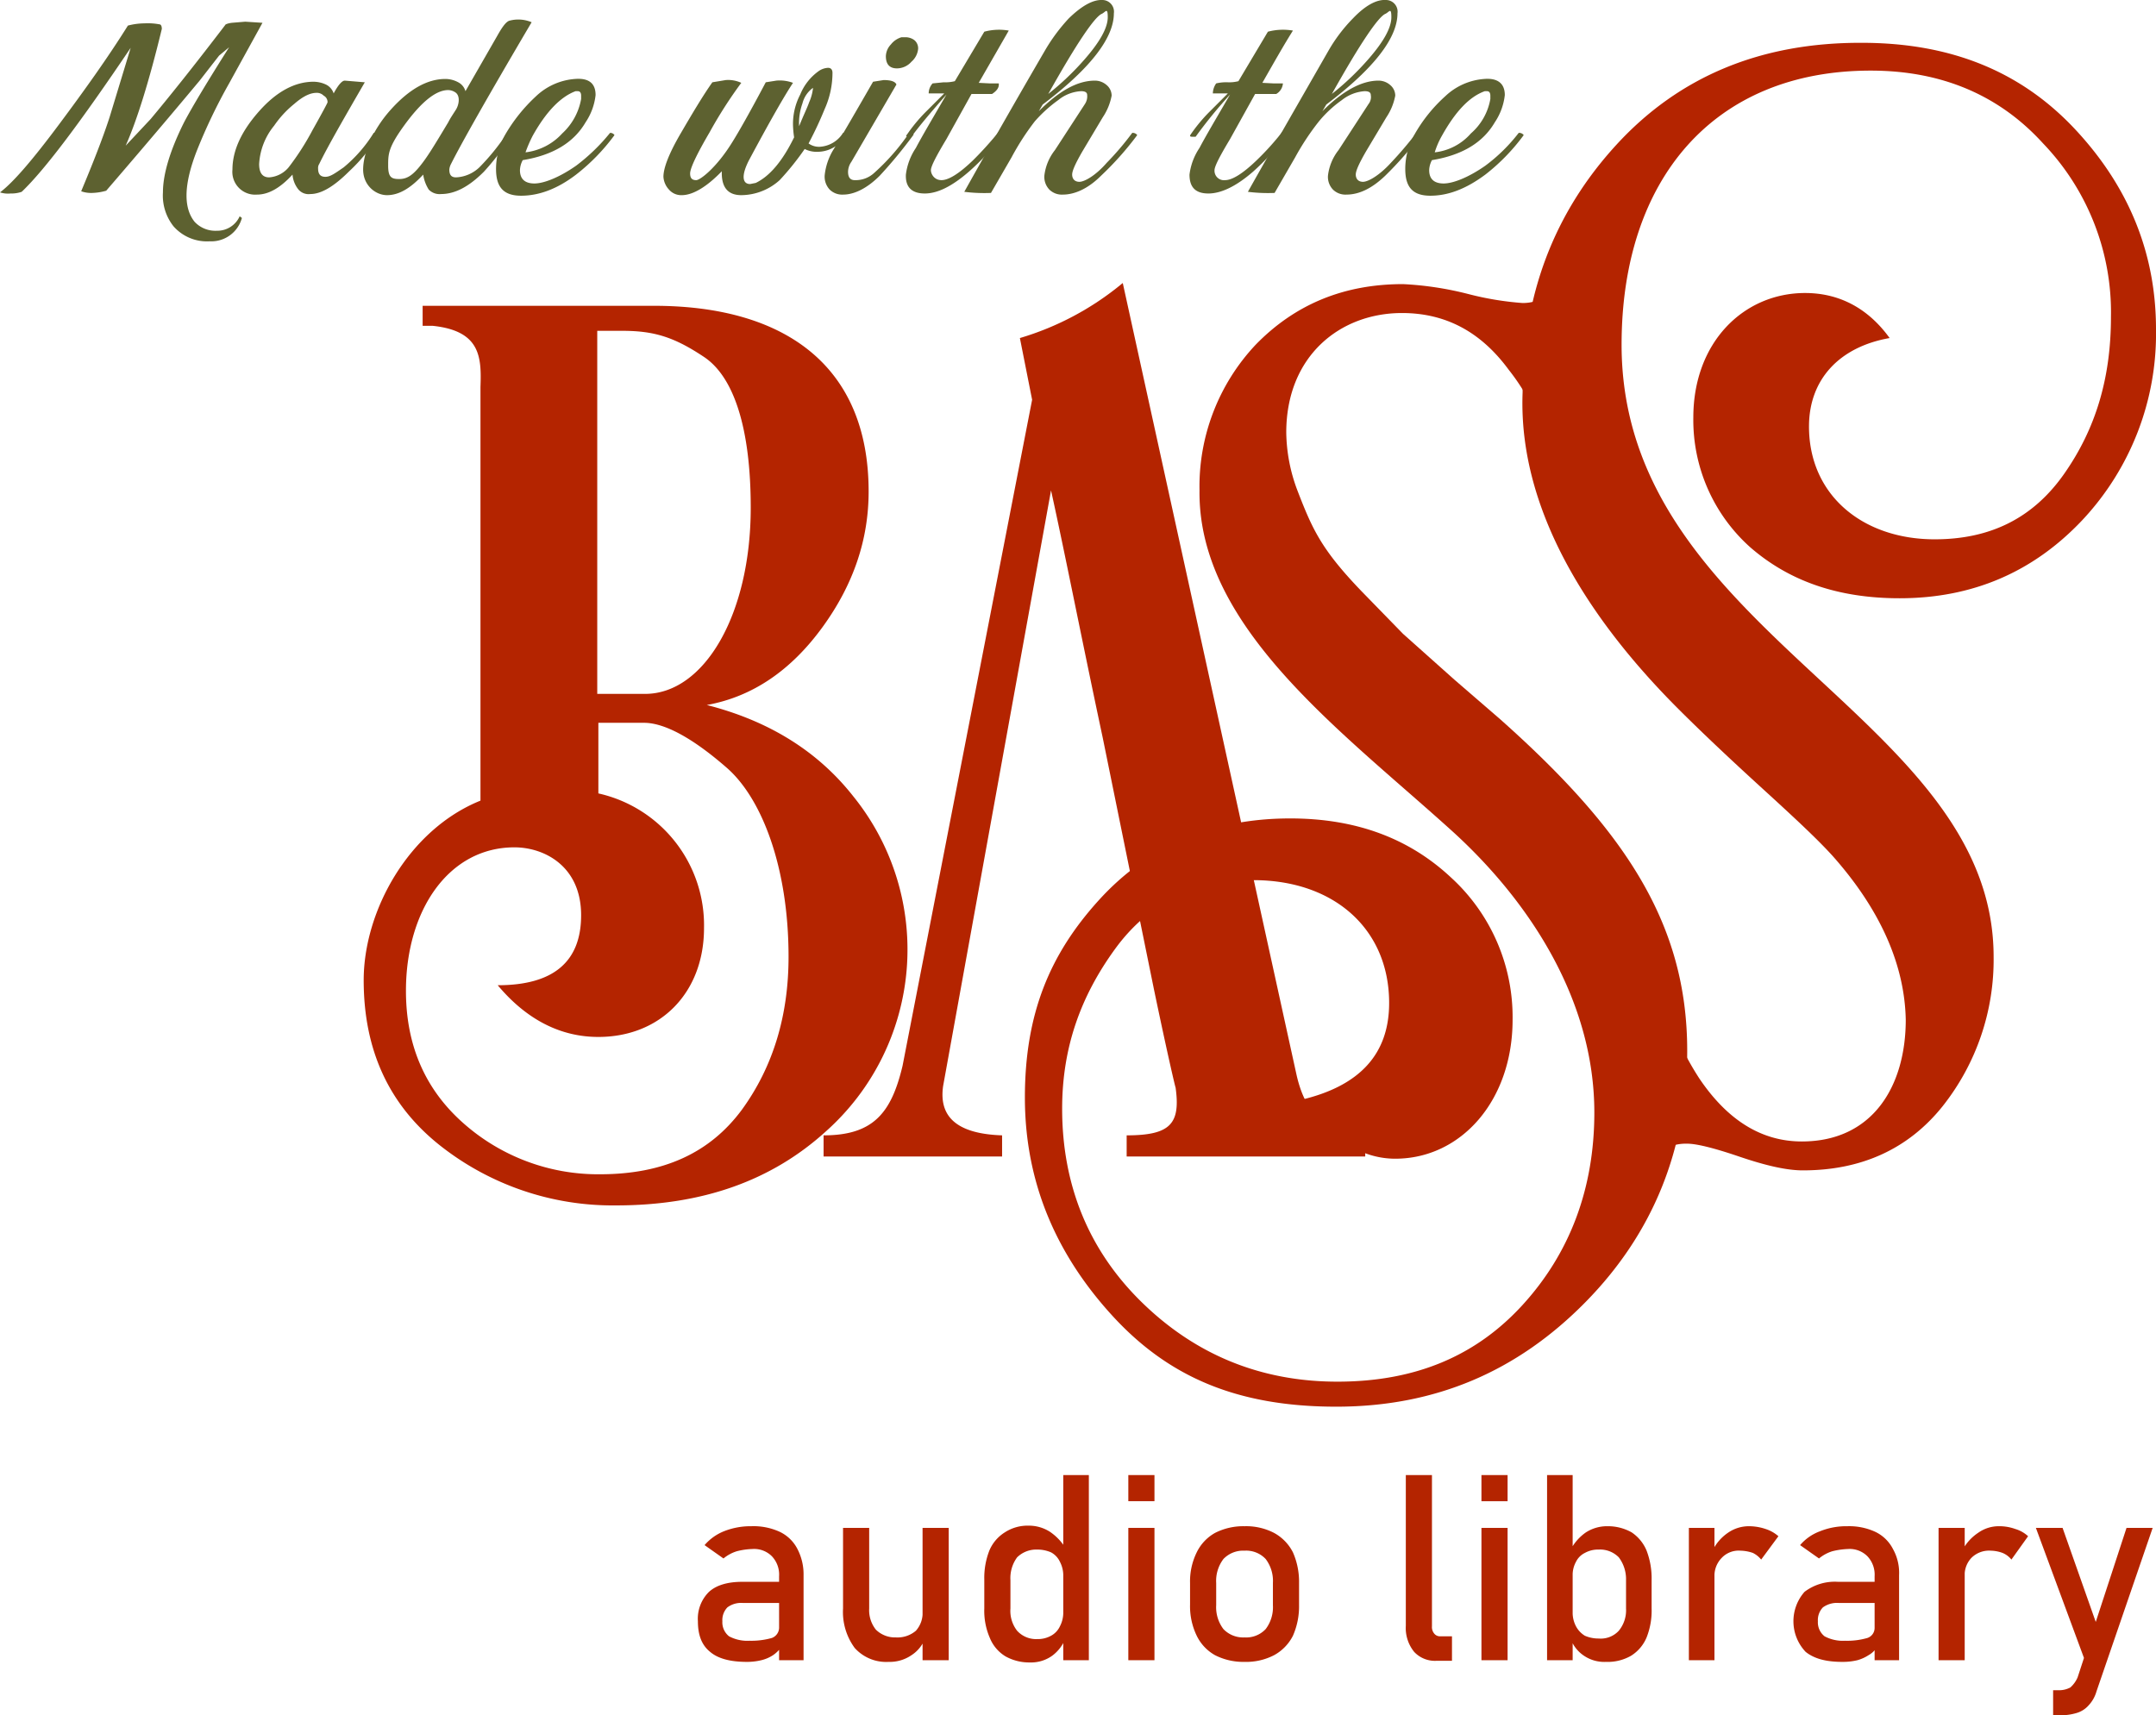 <svg xmlns="http://www.w3.org/2000/svg" viewBox="0 0 387.7 308.5">
  <title>Asset 2</title>
  <g id="Layer_2" data-name="Layer 2">
    <g id="Layer_1-2" data-name="Layer 1">
      <g>
        <path d="M76,55h41.6c23.3,0,38.6,10.6,38.6,33.4,0,8.6-2.7,16.7-8.3,24.4s-12.5,12.5-20.8,14c11,2.8,19.9,8.2,26.4,16.5a43.8,43.8,0,0,1-5,60.2c-9.7,8.8-22.1,13.3-37.7,13.3A50.1,50.1,0,0,1,79.1,206c-9.2-7.3-13.7-17.2-13.7-29.7s8.1-27.1,21-32.3V69.6c.2-5.4,0-10.1-8.6-11H76Zm57.4,144.6c5.6-7.7,8.4-16.9,8.4-27.5,0-16.1-4.8-28.5-11.1-34s-11.3-8.1-14.9-8.1h-8.2v12.7a24.3,24.3,0,0,1,19,24.2c0,11.7-7.9,19.6-19,19.6-6.8,0-12.9-3.1-18.1-9.3q15,0,15-12.6c0-8.8-6.6-12.2-12-12.2-11.8,0-19.5,11.3-19.5,25.8q0,14.6,10.2,23.7a36.5,36.5,0,0,0,24.7,9.3C119.4,211.2,127.7,207.3,133.4,199.6Zm-26-74.8H116c10.6,0,19-14.2,19-33.5,0-14.2-3-23.5-8.4-27.1s-9-4.7-14.7-4.7h-4.5Z" fill="#b42400"/>
        <path d="M183.4,60.8a52,52,0,0,0,18.5-9.9l31.2,142.2c1.6,7.4,5.6,11.1,12.4,11.1V208H202.6v-3.8c7.9,0,9.7-2.1,8.8-8.6,0,.2-1.4-5.7-3.9-17.7l-9.2-45.2c-3.9-18.3-6.8-33.2-9.3-44.5L169.6,195.3c-.7,4.8,1.5,8.6,10.6,8.9V208H148.1v-3.8c9,0,12.2-4.1,14.2-12.5L185.6,71.9Z" fill="#b42400"/>
        <path d="M231.3,77.8a30.4,30.4,0,0,0,2,10.4c2.7,7,4.3,10.6,11.5,18.1l7.5,7.7,9.3,8.3,8.1,7c22.6,20.1,33.7,36.9,33.7,59.7,0,17.6-6.1,32.8-18.3,45.2S258.2,253,240.3,253s-30.3-5.4-40.4-16.5-15.6-24-15.6-39.1,4.5-25.8,13.3-35.5,20.3-14.7,34.4-14.7c11.9,0,21.4,3.6,28.9,10.6A34,34,0,0,1,272,183.4c0,14.6-9.3,25-21.1,25-6.1,0-11.7-3.6-16.9-10.6,10.6-2.5,15.8-8.3,15.8-17.4,0-13.3-9.9-22.1-24.4-22.1-10.4,0-18.8,4-24.9,12.4s-9.5,17.6-9.5,28.7c0,13.8,4.8,25.5,14.3,34.8s21.2,14.3,35.2,14.3,24.9-4.6,33.3-13.8,12.9-20.8,12.9-34.6c0-19.9-11.3-37.5-25.1-50.2-19.9-18.1-46.2-36.9-45.9-61.7A37.2,37.2,0,0,1,225.8,62c7.1-7.3,15.9-10.9,26.5-10.9a58.5,58.5,0,0,1,11.8,1.8,54.8,54.8,0,0,0,9.7,1.6c3.4,0,5.2-1.8,5.8-5.2h4.1v40h-4.1a38.5,38.5,0,0,0-8.3-22.8c-5-6.8-11.3-10.2-19.2-10.2C241,56.3,231.3,64,231.3,77.8Z" fill="#b42400"/>
        <path d="M329.6,154c-2.7-3-7-7-12.7-12.2s-10.8-10-15.1-14.3c-13.3-13.3-28.9-33.7-28-56.9q0-26.2,16.9-44.6T334.8,7.7c16.1,0,28.7,5.2,38.4,15.6s14.5,22.4,14.5,35.9a49,49,0,0,1-13.3,34.4c-8.8,9.3-19.7,14-32.8,14-11.1,0-19.9-3.1-26.9-9.2a30.7,30.7,0,0,1-10.2-23.3c0-13.6,9.1-22.4,20.1-22.4,6.1,0,11.3,2.7,15.2,8.1-9.1,1.6-14.5,7.5-14.5,15.9,0,12.4,9.7,20.3,22.6,20.3,10,0,17.7-3.8,23.3-11.8s8.4-17.1,8.4-28.2a43.9,43.9,0,0,0-12.2-31.2c-8-8.8-18.4-13.1-31-13.1-28.3,0-44.8,19.6-44.8,49.3,0,52,66.9,66.6,66.9,110.1a42.4,42.4,0,0,1-9.2,26.9c-6.1,7.6-14.5,11.5-25.1,11.5-3,0-6.8-.9-11.5-2.5s-7.7-2.3-9.3-2.3a8.3,8.3,0,0,0-6.8,3.2h-3.4V169.3h4.1a52,52,0,0,0,8.3,24.7c5,7.4,11.1,11.3,18.4,11.3,12.8,0,18.7-10,18.7-21.9C342.5,173.6,338.2,163.7,329.6,154Z" fill="#b42400"/>
      </g>
      <g>
        <path d="M39,41.5a4.4,4.4,0,0,0,4.1-2.6l.4.3a5.7,5.7,0,0,1-5.8,4.2,8,8,0,0,1-6.5-2.7,8.9,8.9,0,0,1-1.9-6.1c0-3.3,1.3-7.6,3.8-12.6q2.1-4,8.1-13.5L39.4,10l-3.5,4.5c-2,2.4-7.5,9-16.8,19.8a10.1,10.1,0,0,1-2.5.4,5.3,5.3,0,0,1-2-.3c2-4.8,3.8-9.3,5.1-13.3L23.5,8.6C14.6,21.8,8.1,30.5,3.9,34.5a5.6,5.6,0,0,1-2,.3A4.7,4.7,0,0,1,0,34.6c2.4-1.8,5.9-5.9,10.6-12.2S19.5,10.2,23,4.6a12.1,12.1,0,0,1,3-.4,11.4,11.4,0,0,1,2.8.2c.2.1.3.4.3.8-2.3,9.5-4.5,16.5-6.5,21l4.5-4.8c3.1-3.7,7.6-9.3,13.4-16.9,0-.1.4-.3,1.2-.4l2.4-.2,3.1.2L41.2,15a99.1,99.1,0,0,0-5.8,12.1C33.1,33,32.9,37.3,35,39.9A5.1,5.1,0,0,0,39,41.5Z" fill="#5d6130"/>
        <path d="M53.6,34a4.9,4.9,0,0,1-1-2.6c-2.2,2.4-4.3,3.6-6.4,3.6a4.1,4.1,0,0,1-4.4-4.5q0-5.1,4.8-10.5c3.1-3.5,6.4-5.3,9.8-5.3a5.4,5.4,0,0,1,2.2.5A2.7,2.7,0,0,1,60,16.8c.8-1.5,1.5-2.3,2-2.3l3.6.3c-4,6.9-6.8,11.8-8.2,14.7a1.3,1.3,0,0,0-.2.8c0,1,.4,1.5,1.3,1.5s1.7-.6,3.3-1.7a25.2,25.2,0,0,0,5.4-6.2,1,1,0,0,1,.9.4,30.7,30.7,0,0,1-5.3,6.5c-2.7,2.7-5,4.1-7,4.1A2.4,2.4,0,0,1,53.6,34Zm4.6-16.8a1.7,1.7,0,0,0-1.3-.5c-1.1,0-2.4.6-4,2a18.3,18.3,0,0,0-3.6,3.9,11.9,11.9,0,0,0-2.7,6.9q0,2.4,1.8,2.4a5,5,0,0,0,3.5-1.8,46.7,46.7,0,0,0,4.3-6.7c1.8-3.2,2.7-4.9,2.7-5A1.3,1.3,0,0,0,58.2,17.2Z" fill="#5d6130"/>
        <path d="M77.1,34.1a6.9,6.9,0,0,1-1-2.7c-2.3,2.5-4.4,3.7-6.5,3.7s-4.3-1.8-4.3-4.6,1.6-7,4.9-10.7,6.6-5.6,9.9-5.6a4.9,4.9,0,0,1,2.3.6,2.6,2.6,0,0,1,1.3,1.6L89.5,6.3c.9-1.6,1.6-2.5,2.2-2.6a6.1,6.1,0,0,1,3.9.3C87.7,17.4,82.9,25.9,81.1,29.5a2.6,2.6,0,0,0-.3,1c0,1,.4,1.4,1.2,1.4a6.5,6.5,0,0,0,4.2-1.8,39.5,39.5,0,0,0,5-6.2.9.9,0,0,1,.8.4,44.3,44.3,0,0,1-5,6.6c-2.7,2.7-5.2,4-7.7,4A2.7,2.7,0,0,1,77.1,34.1ZM82,16.7a2.4,2.4,0,0,0-1.4-.5c-2.2,0-4.8,2.1-7.8,6.2s-3,5.3-3,7.4.6,2.4,2,2.4,2.4-.7,3.7-2.3,2.4-3.4,5.1-7.9c.4-.8.9-1.5,1.4-2.3S82.8,17.4,82,16.7Z" fill="#5d6130"/>
        <path d="M89.2,30.4a12.4,12.4,0,0,1,1.6-6.1,29.7,29.7,0,0,1,5.6-7,11.4,11.4,0,0,1,7-3.1c2.5-.2,3.7.8,3.7,2.9a10.9,10.9,0,0,1-1.8,4.9c-2.1,3.6-5.8,5.9-11.3,6.8a4.1,4.1,0,0,0-.5,1.8c0,1.6.9,2.4,2.6,2.4s4.5-1.1,7.5-3.2a34.5,34.5,0,0,0,6.1-5.9.9.9,0,0,1,.8.4,35.9,35.9,0,0,1-6.9,7.1c-3.4,2.6-6.7,3.8-9.9,3.8S89.2,33.6,89.2,30.4Zm15.3-13.2c0-.5-.2-.8-.6-.8h-.4c-2.7,1-5.3,3.7-7.7,8a23.9,23.9,0,0,0-1.3,3,10.6,10.6,0,0,0,6.6-3.4,11,11,0,0,0,3.4-6.2Z" fill="#5d6130"/>
        <path d="M135.9,32.9c2.5-1.2,4.8-3.9,6.9-8.2a18,18,0,0,1-.2-2.2,11.4,11.4,0,0,1,1.3-5.5,9.6,9.6,0,0,1,3.3-4.2,3.2,3.2,0,0,1,1.7-.6c.5,0,.8.3.8.9a15.9,15.9,0,0,1-1.4,6.5,68.1,68.1,0,0,1-2.9,6.2,3.2,3.2,0,0,0,2,.6,5.3,5.3,0,0,0,4.2-2.5,1,1,0,0,1,.9.4,6.1,6.1,0,0,1-2.4,2.1,5.8,5.8,0,0,1-3,.9,4.8,4.8,0,0,1-2.4-.5,48.7,48.7,0,0,1-4.5,5.6,10.4,10.4,0,0,1-6.9,2.7c-2.4,0-3.6-1.4-3.5-4.3-2.7,2.8-5.2,4.3-7.2,4.3a2.9,2.9,0,0,1-2.3-1,3.7,3.7,0,0,1-1-2.3c0-1.6,1-4.2,3.1-7.8s4-6.8,5.7-9.2l2.4-.4a5.6,5.6,0,0,1,2.8.5,79.2,79.2,0,0,0-5.7,8.9c-2.4,4.1-3.5,6.5-3.5,7.4s.4,1.2,1.1,1.2,3.6-2.2,6.4-6.7c1.2-1.9,3.3-5.6,6.1-10.9l1.9-.3a6.8,6.8,0,0,1,3,.4c-1.4,2.1-4,6.6-7.8,13.7-1.5,2.8-1.4,4.5.1,4.5Zm8.4-14.3a10.5,10.5,0,0,0-.6,4.1c.8-2,1.5-3.4,1.8-4.3a8.4,8.4,0,0,0,.7-2.6A4.9,4.9,0,0,0,144.3,18.6Z" fill="#5d6130"/>
        <path d="M148.3,31.5a11.1,11.1,0,0,1,1.7-4.8c1.7-2.8,4-6.8,7-12l1.9-.3c1.4,0,2.1.3,2.3.8l-8.1,13.9a3.2,3.2,0,0,0-.6,1.8q0,1.5,1.2,1.5a4.9,4.9,0,0,0,3.5-1.3,39.4,39.4,0,0,0,6.3-7.2c.4,0,.7.1.8.3a82.8,82.8,0,0,1-6.1,7.4c-2.3,2.3-4.6,3.4-6.6,3.4a3.2,3.2,0,0,1-2.4-.9A3.4,3.4,0,0,1,148.3,31.5ZM165.1,8.8a3.5,3.5,0,0,1-1.2,2.3,3.5,3.5,0,0,1-2.6,1.2c-1.3,0-2-.7-2-2.2a3.2,3.2,0,0,1,.9-2.1,3.8,3.8,0,0,1,1.9-1.3h.9a2.7,2.7,0,0,1,1.4.5A1.9,1.9,0,0,1,165.1,8.8Z" fill="#5d6130"/>
        <path d="M178,15h1.6c.1.7-.3,1.3-1.2,1.9h-3.7l-4.5,8.1c-1.8,3-2.8,4.9-2.8,5.6s.6,1.8,1.9,1.8,3.2-1.2,5.6-3.5a62.6,62.6,0,0,0,4.7-5.2.9.9,0,0,1,.8.4,41.2,41.2,0,0,1-6.2,6.8c-3,2.6-5.6,3.9-7.9,3.9s-3.5-1.1-3.4-3.4a11,11,0,0,1,1.8-4.8c1.1-2.1,3-5.3,5.5-9.6-2.9,3.3-5,5.8-6.3,7.6h-.4c-.5,0-.7-.1-.4-.4a29.1,29.1,0,0,1,3.3-4l3.4-3.4H167a2.7,2.7,0,0,1,.7-1.8l2-.2a6.9,6.9,0,0,0,2-.2L177,5.7a10.2,10.2,0,0,1,4.4-.2L176,14.9Z" fill="#5d6130"/>
        <path d="M187.8,31.6a9.1,9.1,0,0,1,1.9-4.6l5.4-8.3a2.5,2.5,0,0,0,.4-1.6c0-.5-.4-.7-1.1-.7a7.1,7.1,0,0,0-4.1,1.6,24.9,24.9,0,0,0-4.2,3.8,46.3,46.3,0,0,0-4.2,6.5l-3.7,6.4a29.1,29.1,0,0,1-4.8-.2c3.3-5.9,8.1-14.4,14.5-25.4a32.3,32.3,0,0,1,4.3-5.8q3.5-3.4,6-3.3a2.1,2.1,0,0,1,2.1,2.4c0,4.4-4.2,9.9-12.8,16.4l-.7,1.2c3.6-3.6,6.9-5.5,10.1-5.5a3.2,3.2,0,0,1,2.1.8,2.5,2.5,0,0,1,.9,1.9,10.4,10.4,0,0,1-1.6,3.9l-3.7,6.2c-1.2,2.1-1.8,3.4-1.8,4.1s.4,1.3,1.3,1.3,2.9-1.1,4.9-3.4a51.7,51.7,0,0,0,4.6-5.4,1,1,0,0,1,.9.4,55.7,55.7,0,0,1-6.5,7.3c-2.3,2.3-4.7,3.4-6.9,3.4a3.2,3.2,0,0,1-2.4-.9A3.3,3.3,0,0,1,187.8,31.6ZM198.1,2.5c-1.3.6-4.5,5.3-9.6,14.4a49.2,49.2,0,0,0,6.6-6.3c2.7-3.1,4.1-5.6,4.1-7.5S198.8,2.2,198.1,2.5Z" fill="#5d6130"/>
        <path d="M229,15h1.7a2.4,2.4,0,0,1-1.2,1.9h-3.8l-4.5,8.1c-1.8,3-2.8,4.9-2.8,5.6a1.7,1.7,0,0,0,1.9,1.8c1.3,0,3.2-1.2,5.6-3.5a48.8,48.8,0,0,0,4.7-5.2.8.8,0,0,1,.8.4,40.8,40.8,0,0,1-6.1,6.8c-3,2.6-5.7,3.9-8,3.9s-3.4-1.1-3.4-3.4a11,11,0,0,1,1.8-4.8c1.1-2.1,3-5.3,5.5-9.6a84.4,84.4,0,0,0-6.2,7.6h-.5c-.5,0-.6-.1-.4-.4a29.1,29.1,0,0,1,3.3-4l3.4-3.4h-2.7a3.2,3.2,0,0,1,.6-1.8,7.8,7.8,0,0,1,2.1-.2,6.6,6.6,0,0,0,1.9-.2L228,5.7a10.6,10.6,0,0,1,4.5-.2c-1.7,2.7-3.5,5.9-5.5,9.4Z" fill="#5d6130"/>
        <path d="M238.8,31.6a9.1,9.1,0,0,1,1.9-4.6l5.4-8.3a2,2,0,0,0,.4-1.6c0-.5-.4-.7-1.1-.7a7.4,7.4,0,0,0-4.1,1.6,21,21,0,0,0-4.1,3.8,45.4,45.4,0,0,0-4.3,6.5l-3.7,6.4a29.1,29.1,0,0,1-4.8-.2c3.3-5.9,8.2-14.4,14.5-25.4a28.6,28.6,0,0,1,4.4-5.8c2.2-2.3,4.2-3.4,5.9-3.3a2.1,2.1,0,0,1,2.1,2.4c0,4.4-4.2,9.9-12.8,16.4l-.7,1.2c3.6-3.6,7-5.5,10.1-5.5a3.2,3.2,0,0,1,2.1.8,2.5,2.5,0,0,1,.9,1.9,10.4,10.4,0,0,1-1.6,3.9l-3.7,6.2c-1.2,2.1-1.8,3.4-1.8,4.1s.4,1.3,1.3,1.3,2.9-1.1,5-3.4a68,68,0,0,0,4.6-5.4.9.9,0,0,1,.8.4,63.1,63.1,0,0,1-6.4,7.3c-2.4,2.3-4.7,3.4-7,3.4a3.2,3.2,0,0,1-2.4-.9A3.3,3.3,0,0,1,238.8,31.6ZM249.1,2.5c-1.3.6-4.5,5.3-9.6,14.4a49.2,49.2,0,0,0,6.6-6.3c2.7-3.1,4.1-5.6,4.1-7.5S249.8,2.2,249.1,2.5Z" fill="#5d6130"/>
        <path d="M252.7,30.4a12.4,12.4,0,0,1,1.6-6.1,27.4,27.4,0,0,1,5.6-7,11.4,11.4,0,0,1,7-3.1c2.4-.2,3.7.8,3.7,2.9a10.9,10.9,0,0,1-1.8,4.9c-2.1,3.6-5.8,5.9-11.3,6.8a4.1,4.1,0,0,0-.5,1.8c0,1.6.9,2.4,2.6,2.4s4.5-1.1,7.5-3.2a30.6,30.6,0,0,0,6-5.9,1,1,0,0,1,.9.4,35.9,35.9,0,0,1-6.9,7.1c-3.5,2.6-6.7,3.8-9.9,3.8S252.7,33.6,252.7,30.4ZM268,17.2c0-.5-.2-.8-.6-.8H267c-2.8,1-5.3,3.7-7.7,8a14.7,14.7,0,0,0-1.3,3,10.1,10.1,0,0,0,6.5-3.4,10.6,10.6,0,0,0,3.5-6.2Z" fill="#5d6130"/>
      </g>
      <g>
        <path d="M127.7,297.1c-1.5-1.2-2.2-3-2.2-5.5a6.8,6.8,0,0,1,2-5.3q2-1.8,6-1.8h6.8l.3,3.8h-7.1a4.1,4.1,0,0,0-2.7.8,3.3,3.3,0,0,0-.9,2.5,3.2,3.2,0,0,0,1.2,2.7,7,7,0,0,0,3.7.8,13.5,13.5,0,0,0,4-.5,2,2,0,0,0,1.3-1.8l.5,3.3a6.1,6.1,0,0,1-1.6,1.6,6.7,6.7,0,0,1-2.1.9,10.9,10.9,0,0,1-2.6.3Q129.8,298.9,127.7,297.1Zm12.4-13.6a4.8,4.8,0,0,0-1.3-3.6,4.5,4.5,0,0,0-3.5-1.3,12.6,12.6,0,0,0-2.8.4,7,7,0,0,0-2.4,1.3l-3.4-2.4a9,9,0,0,1,3.5-2.5,13,13,0,0,1,4.9-.9,11.3,11.3,0,0,1,5.1,1,6.9,6.9,0,0,1,3.2,3.1,9.9,9.9,0,0,1,1.1,4.7v15.3h-4.4Z" fill="#b42400"/>
        <path d="M156.3,289.3a5.6,5.6,0,0,0,1.2,3.8,4.9,4.9,0,0,0,3.6,1.4,5.1,5.1,0,0,0,3.6-1.2,4.8,4.8,0,0,0,1.2-3.5l.4,5a6.2,6.2,0,0,1-2.4,2.9,6.9,6.9,0,0,1-4.1,1.2,7.6,7.6,0,0,1-6.1-2.5,10.9,10.9,0,0,1-2.1-7.1V274.8h4.7Zm9.6-14.5h4.7v23.8h-4.7Z" fill="#b42400"/>
        <path d="M180.8,297.9a6.9,6.9,0,0,1-2.8-3.3,12.2,12.2,0,0,1-1-5.3v-5.2a13.5,13.5,0,0,1,.9-5.2,7.1,7.1,0,0,1,2.8-3.3,7.5,7.5,0,0,1,4.3-1.2,7,7,0,0,1,3.8,1.1,9.6,9.6,0,0,1,2.9,3.1l-.5,4.9a5.3,5.3,0,0,0-.6-2.6,3.7,3.7,0,0,0-1.6-1.7,6.2,6.2,0,0,0-2.5-.5,4.9,4.9,0,0,0-3.6,1.4,6.3,6.3,0,0,0-1.2,4.1v5.1a5.8,5.8,0,0,0,1.2,4,4.6,4.6,0,0,0,3.6,1.5,4.9,4.9,0,0,0,2.5-.6,3.7,3.7,0,0,0,1.6-1.7,5.3,5.3,0,0,0,.6-2.6l.3,5a7.1,7.1,0,0,1-2.3,2.9,6.5,6.5,0,0,1-4,1.2A8.7,8.7,0,0,1,180.8,297.9Zm10.4-32.6h4.6v33.3h-4.6Z" fill="#b42400"/>
        <path d="M202.9,265.3h4.7V270h-4.7Zm0,9.5h4.7v23.8h-4.7Z" fill="#b42400"/>
        <path d="M218.5,297.7a8,8,0,0,1-3.3-3.5,12.2,12.2,0,0,1-1.2-5.6v-3.9a11.8,11.8,0,0,1,1.2-5.5,8,8,0,0,1,3.3-3.5,11.2,11.2,0,0,1,5.3-1.2,10.9,10.9,0,0,1,5.3,1.2,8.2,8.2,0,0,1,3.4,3.5,13.1,13.1,0,0,1,1.1,5.5v4a13.1,13.1,0,0,1-1.1,5.5,8.2,8.2,0,0,1-3.4,3.5,10.9,10.9,0,0,1-5.3,1.2A11.2,11.2,0,0,1,218.5,297.7Zm9.1-4.7a6.5,6.5,0,0,0,1.3-4.3v-4a6.5,6.5,0,0,0-1.3-4.3,4.8,4.8,0,0,0-3.8-1.5,4.9,4.9,0,0,0-3.8,1.5,6.5,6.5,0,0,0-1.3,4.3v4A6.5,6.5,0,0,0,220,293a4.9,4.9,0,0,0,3.8,1.5A4.8,4.8,0,0,0,227.6,293Z" fill="#b42400"/>
        <path d="M257.5,292.5a1.8,1.8,0,0,0,.4,1.3,1.3,1.3,0,0,0,1.1.5h2.1v4.4h-2.7a5.1,5.1,0,0,1-4.1-1.6,6.8,6.8,0,0,1-1.5-4.7V265.3h4.7Z" fill="#b42400"/>
        <path d="M266.4,265.3h4.7V270h-4.7Zm0,9.5h4.7v23.8h-4.7Z" fill="#b42400"/>
        <path d="M278.2,265.3h4.6v33.3h-4.6Zm6.8,32.6a6.2,6.2,0,0,1-2.5-3l.3-5a5.3,5.3,0,0,0,.6,2.6,4.4,4.4,0,0,0,1.6,1.7,6.2,6.2,0,0,0,2.5.5,4.4,4.4,0,0,0,3.6-1.4,5.8,5.8,0,0,0,1.3-4v-5.1a6.5,6.5,0,0,0-1.3-4.1,4.7,4.7,0,0,0-3.6-1.4,4.9,4.9,0,0,0-2.5.6,3.5,3.5,0,0,0-1.6,1.6,4.9,4.9,0,0,0-.6,2.5l-.4-4.6a8.7,8.7,0,0,1,2.8-3.2,7,7,0,0,1,3.8-1.1,8.7,8.7,0,0,1,4.4,1.1,7.3,7.3,0,0,1,2.7,3.3,14,14,0,0,1,.9,5.3v5.1a13.1,13.1,0,0,1-.9,5.2,7.1,7.1,0,0,1-2.8,3.3,8.4,8.4,0,0,1-4.5,1.1A6.5,6.5,0,0,1,285,297.9Z" fill="#b42400"/>
        <path d="M303.7,274.8h4.6v23.8h-4.6Zm11.5,4.5a7.2,7.2,0,0,0-2.2-.4,4.2,4.2,0,0,0-3.4,1.3,4.6,4.6,0,0,0-1.3,3.4l-.4-4.6a8.3,8.3,0,0,1,2.8-3.3,6.6,6.6,0,0,1,3.8-1.2,9.4,9.4,0,0,1,3,.5,6.5,6.5,0,0,1,2.3,1.3l-3.1,4.2A4.4,4.4,0,0,0,315.2,279.3Z" fill="#b42400"/>
        <path d="M324.7,297.1a8,8,0,0,1-.2-10.8,9,9,0,0,1,6-1.8h6.8l.3,3.8h-7a4.3,4.3,0,0,0-2.8.8,3.3,3.3,0,0,0-.9,2.5,3.2,3.2,0,0,0,1.2,2.7,7,7,0,0,0,3.7.8,13,13,0,0,0,4-.5,1.9,1.9,0,0,0,1.3-1.8l.5,3.3a4.1,4.1,0,0,1-1.6,1.6,7.2,7.2,0,0,1-2,.9,11.2,11.2,0,0,1-2.7.3C328.3,298.9,326.2,298.3,324.7,297.1Zm12.4-13.6a4.8,4.8,0,0,0-1.3-3.6,4.5,4.5,0,0,0-3.5-1.3,13.5,13.5,0,0,0-2.8.4,7,7,0,0,0-2.4,1.3l-3.4-2.4a8.6,8.6,0,0,1,3.6-2.5,12.6,12.6,0,0,1,4.9-.9,11.2,11.2,0,0,1,5,1,6.9,6.9,0,0,1,3.2,3.1,8.8,8.8,0,0,1,1.1,4.7v15.3h-4.4Z" fill="#b42400"/>
        <path d="M348.6,274.8h4.7v23.8h-4.7Zm11.5,4.5a6.5,6.5,0,0,0-2.1-.4,4.5,4.5,0,0,0-3.5,1.3,4.5,4.5,0,0,0-1.2,3.4l-.5-4.6a8.5,8.5,0,0,1,2.9-3.3,6.4,6.4,0,0,1,3.8-1.2,8.4,8.4,0,0,1,2.9.5,5.8,5.8,0,0,1,2.3,1.3l-3,4.2A4,4,0,0,0,360.1,279.3Z" fill="#b42400"/>
        <path d="M366.1,274.8h4.8l7.3,20.7-2.6,5Zm21,0L377,304.2a6.1,6.1,0,0,1-1.4,2.5,4.6,4.6,0,0,1-2.2,1.4,10,10,0,0,1-3.2.4h-1V304h1a4.3,4.3,0,0,0,2.1-.5,5.2,5.2,0,0,0,1.3-1.8l8.8-26.9Z" fill="#b42400"/>
      </g>
    </g>
  </g>
</svg>
